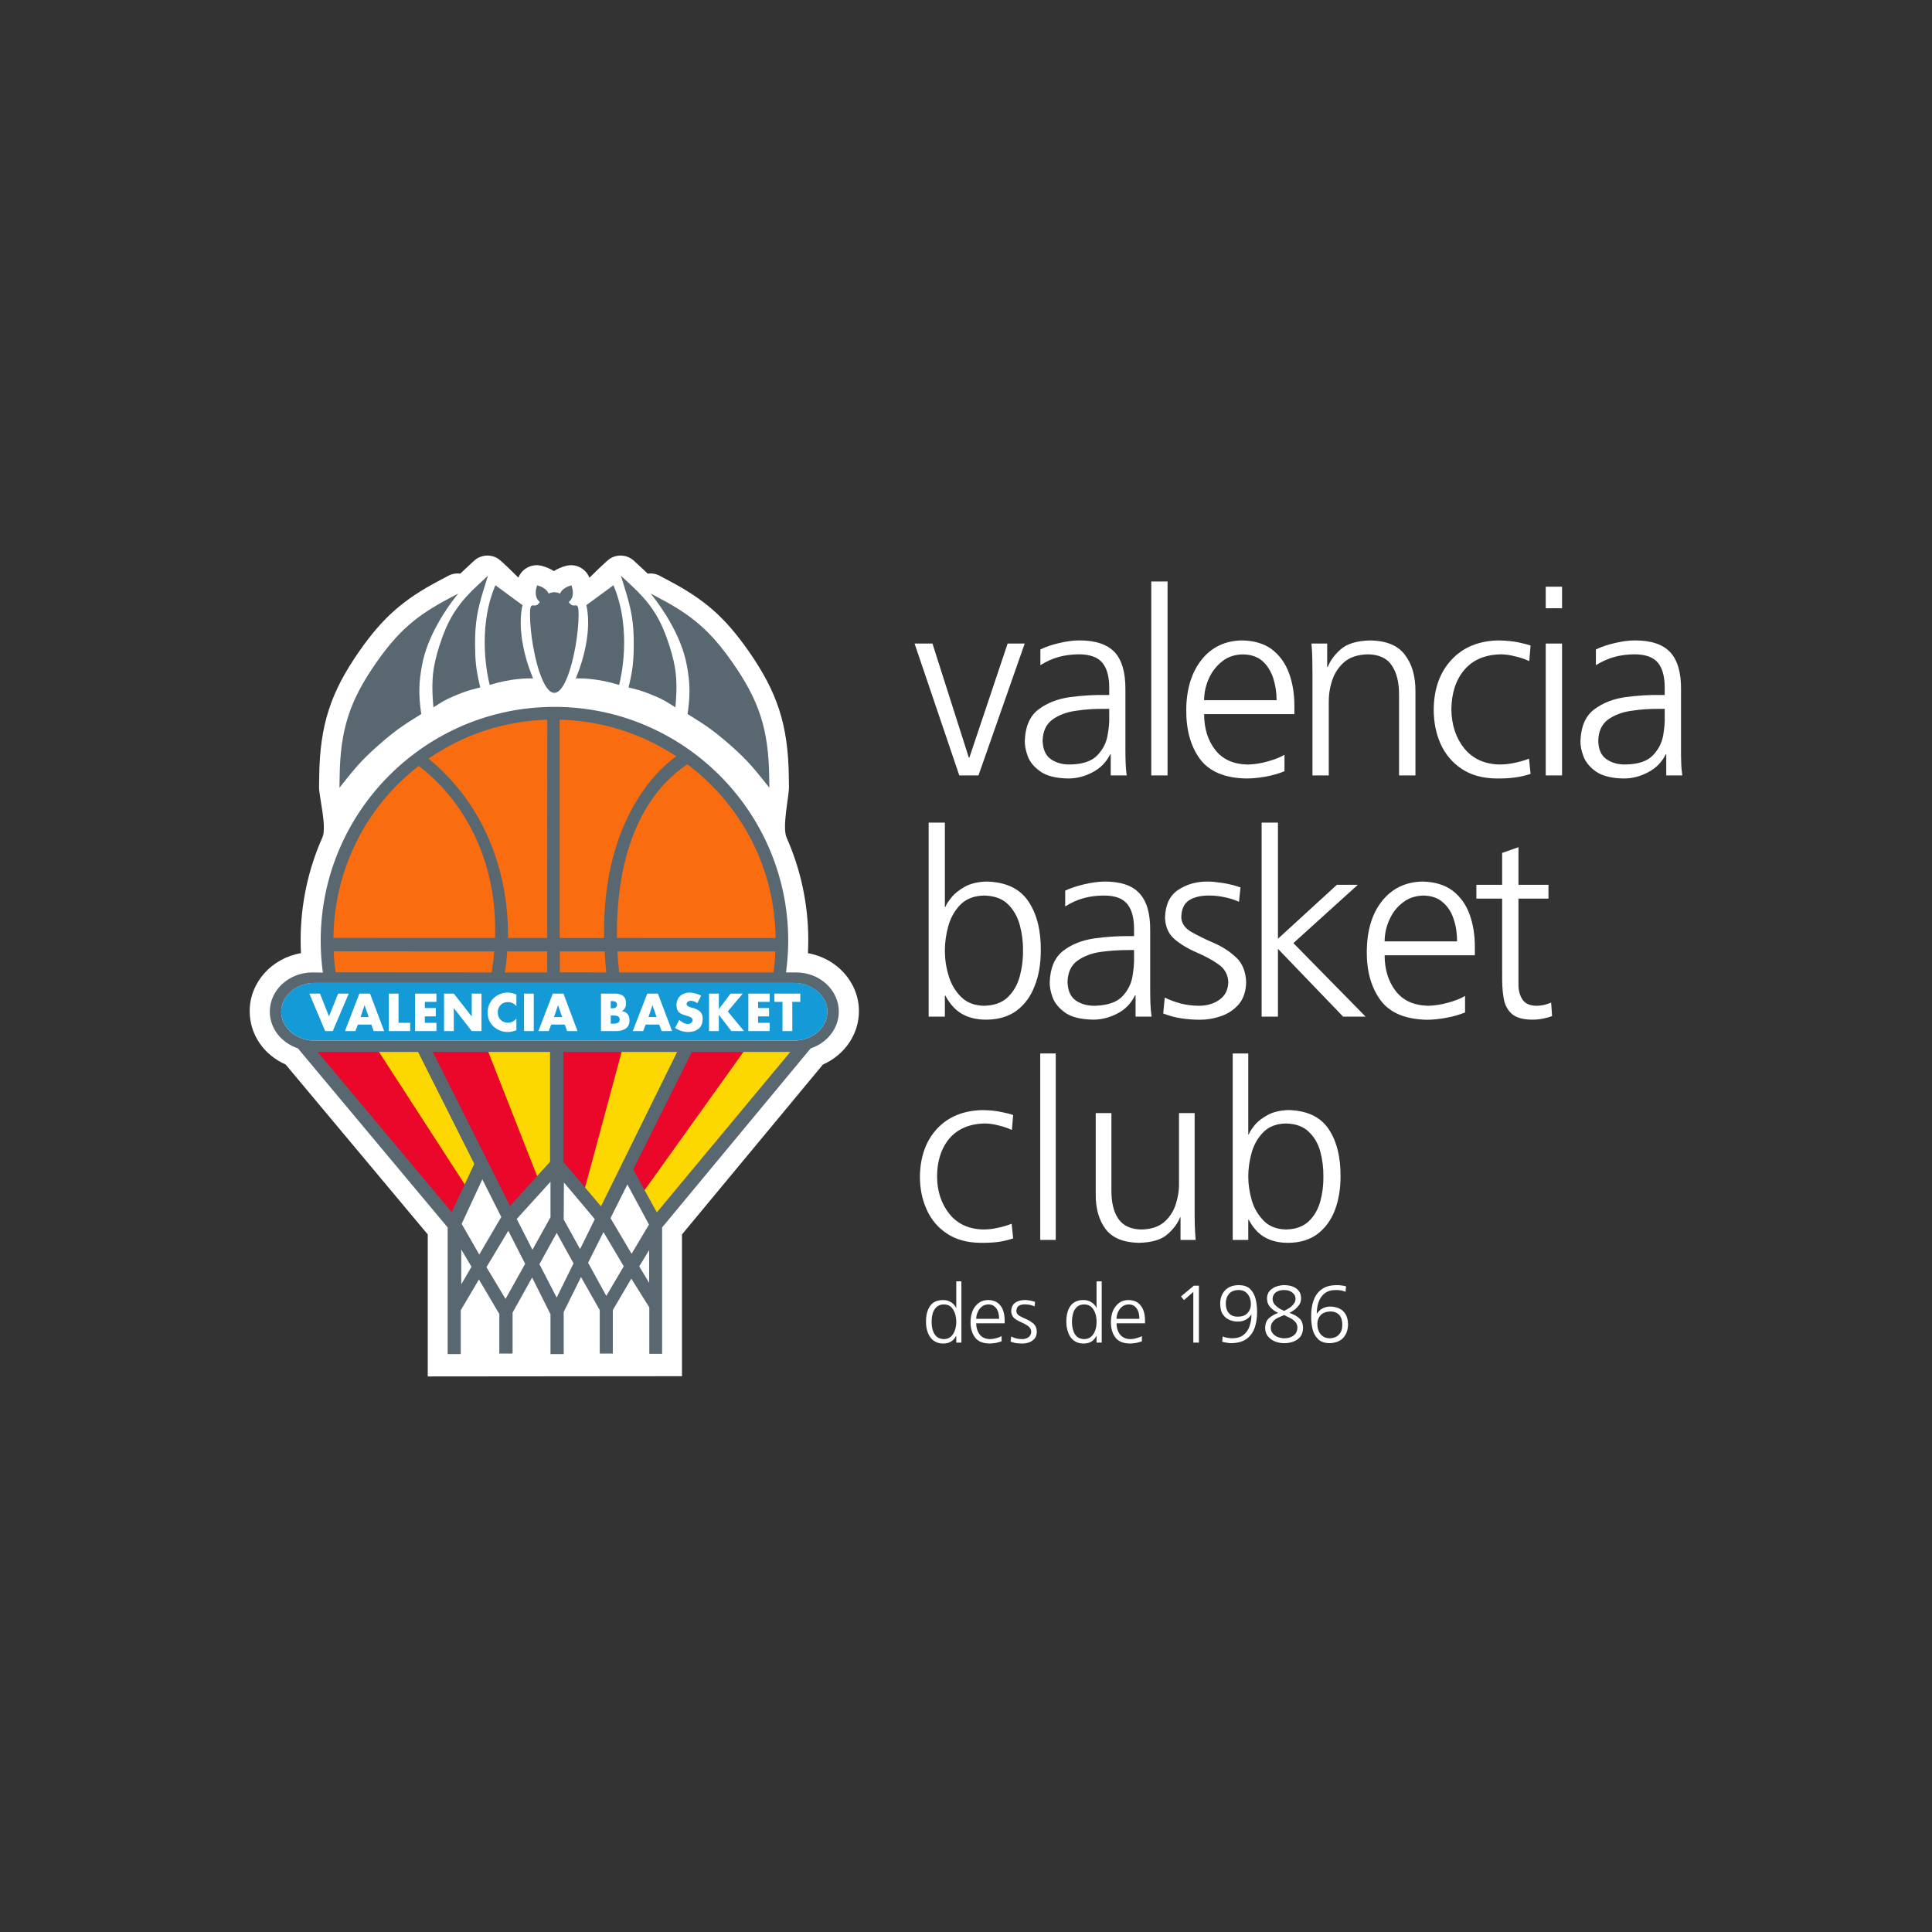<svg xmlns="http://www.w3.org/2000/svg" xmlns:xlink="http://www.w3.org/1999/xlink" version="1.1" width="155.906pt" height="155.906pt" viewBox="0 0 155.906 155.906">
<rect x="0" y="0" width="155.906" height="155.906" fill="#333333" stroke="none"/>
<defs>
<clipPath id="clip_188">
<path transform="matrix(1,0,0,-1,0,155.906)" d="M0 155.906H155.906V0H0Z"/>
</clipPath>
</defs>
<g>
<g id="layer_1" data-name="bg orange">
</g>
<g id="layer_1" data-name="BOXES">
</g>
<g id="layer_1" data-name="LOGOS">
<g clip-path="url(#clip_188)">
<path transform="matrix(1,0,0,-1,65.196,76.918)" d="M0 0C.019 .355 .029 .703 .029 1.046 .029 3.993-.597 6.797-1.722 9.331-2.097 10.176-1.519 12.702-1.529 13.384L-1.541 14.273C-1.6 18.394-2.452 21.043-4.799 24.396-6.698 27.104-8.327 28.538-11.247 30.074L-11.963 30.456C-12.267 30.619-12.604 30.672-12.927 30.628-13.017 30.716-13.109 30.803-13.205 30.892L-14.035 31.661C-14.565 32.151-15.358 32.225-15.969 31.84-16.277 31.646-17.631 30.295-17.631 30.295-17.93 31.058-18.763 31.475-19.559 31.244L-19.64 31.221C-19.865 31.155-20.18 31.037-20.497 30.834-20.817 31.037-21.133 31.155-21.358 31.221L-21.435 31.243C-22.227 31.476-23.06 31.064-23.363 30.306-23.363 30.306-24.703 31.647-25.012 31.841-25.623 32.225-26.416 32.151-26.946 31.66L-27.776 30.891C-27.871 30.803-27.963 30.715-28.053 30.628-28.375 30.671-28.711 30.618-29.014 30.457L-29.726 30.079C-32.653 28.537-34.282 27.103-36.182 24.395-38.528 21.043-39.38 18.394-39.438 14.273L-39.451 13.384C-39.46 12.702-38.803 10.187-39.176 9.35-40.306 6.811-40.935 4.001-40.935 1.046-40.935 .697-40.926 .349-40.909 .003-43.259-.401-45.047-2.348-45.047-4.681-45.047-6.551-43.924-8.195-42.147-8.983L-30.678-22.698V-34.156L-10.161-34.137V-22.695L1.21-8.987C2.967-8.215 4.117-6.539 4.117-4.681 4.117-2.353 2.339-.41 0 0" fill="#ffffff"/>
<path transform="matrix(1,0,0,-1,44.174,75.952)" d="M0 0H.03V.014Z" fill="#ea0729"/>
<path transform="matrix(1,0,0,-1,42.022,50.415)" d="M0 0C-.019 .861 .096 1.384 .132 1.524L.145 1.579-2.045 3.187-2.086 3.088C-3.552-.476-2.633-4.343-2.524-4.772L-2.502-4.858-2.418-4.832C-.795-4.334 .521-4.319 .864-4.328L.992-4.331 .944-4.212C.199-2.368 .019-.904 0 0" fill="#586770"/>
<path transform="matrix(1,0,0,-1,39.375,46.457)" d="M0 0-.829-.769C-2.287-2.12-3.062-3.262-3.688-4.982-3.743-5.133-3.796-5.295-3.849-5.457L-3.926-5.684C-4.444-7.329-4.563-8.365-4.439-10.119L-4.4-10.624-3.973-10.353C-3.407-9.994-3.059-9.844-2.444-9.59-1.832-9.338-1.49-9.236-.907-9.09L-.62-9.017-.687-8.726C-.951-7.593-1.03-6.889-1.038-5.588-1.051-3.725-.831-2.693-.334-1.081Z" fill="#586770"/>
<path transform="matrix(1,0,0,-1,36.973,47.898)" d="M0 0-.715-.381C-3.417-1.803-4.848-3.062-6.601-5.561-8.763-8.651-9.511-10.977-9.566-14.78L-9.578-15.668-9.025-14.974C-8.053-13.755-7.429-13.104-6.244-12.073-5.092-11.073-4.387-10.591-3.146-9.827L-2.977-9.723-3.005-9.528C-3.198-8.155-3.175-7.147-2.921-5.809L-2.92-5.808C-2.488-3.331-.762-.974-.244-.311Z" fill="#586770"/>
<path transform="matrix(1,0,0,-1,49.503,47.228)" d="M0 0-2.191-1.609-2.177-1.663C-2.141-1.803-2.027-2.326-2.045-3.187-2.065-4.09-2.244-5.553-2.99-7.399L-3.037-7.516-2.827-7.514C-2.359-7.514-1.11-7.563 .372-8.019L.456-8.045 .478-7.96C.588-7.531 1.508-3.668 .041-.099Z" fill="#586770"/>
<path transform="matrix(1,0,0,-1,53.966,51.953)" d="M0 0C-.059 .182-.116 .353-.175 .515-.798 2.232-1.573 3.374-3.033 4.727L-3.862 5.496-3.528 4.415C-3.032 2.807-2.812 1.775-2.824-.092-2.832-1.391-2.91-2.095-3.175-3.23L-3.243-3.521-2.956-3.594C-2.374-3.74-2.031-3.842-1.418-4.094-.806-4.346-.46-4.495 .111-4.857L.539-5.128 .577-4.622C.702-2.869 .582-1.834 .064-.186Z" fill="#586770"/>
<path transform="matrix(1,0,0,-1,46.691,49.611)" d="M0 0C0 .445-.032 .647-.111 .717-.148 .756-.195 .76-.228 .76-.244 .76-.263 .758-.285 .756L-.312 .754C-.421 .744-.587 .718-.79 1.017L-.791 1.025-.788 1.031C-.694 1.112-.62 1.202-.568 1.301-.368 1.679-.505 2.162-.551 2.301L-.577 2.377-.654 2.355C-.835 2.302-1.278 2.141-1.477 1.764L-1.499 1.705C-1.808 1.861-2.109 1.862-2.423 1.705L-2.449 1.775C-2.642 2.141-3.085 2.302-3.267 2.355L-3.345 2.377-3.37 2.301C-3.43 2.122-3.548 1.668-3.354 1.302-3.341 1.277-3.326 1.253-3.31 1.229-3.263 1.158-3.204 1.092-3.133 1.031L-3.13 1.026-3.132 1.018C-3.194 .926-3.254 .865-3.309 .824-3.311 .823-3.312 .821-3.314 .82-3.322 .815-3.33 .81-3.337 .805-3.341 .802-3.345 .8-3.349 .798-3.354 .795-3.359 .792-3.364 .79-3.369 .787-3.375 .784-3.38 .782-3.404 .771-3.427 .763-3.449 .758-3.45 .758-3.451 .758-3.452 .758-3.459 .756-3.465 .755-3.472 .754-3.474 .754-3.475 .754-3.477 .754-3.482 .753-3.488 .752-3.494 .751-3.537 .748-3.576 .752-3.61 .755L-3.636 .757C-3.659 .759-3.677 .761-3.693 .761-3.696 .761-3.699 .761-3.702 .761H-3.703C-3.734 .76-3.776 .753-3.81 .718-3.883 .654-3.916 .475-3.921 .095-3.921 .094-3.921 .092-3.921 .091-3.921 .062-3.921 .032-3.921 .001V0C-3.921-1.399-3.565-3.7-2.969-5.129-2.647-5.905-2.308-6.299-1.961-6.299-1.617-6.299-1.281-5.913-.961-5.151-.359-3.723 0-1.41 0 0" fill="#586770"/>
<path transform="matrix(1,0,0,-1,62.072,62.678)" d="M0 0C-.054 3.803-.803 6.129-2.966 9.22-4.718 11.718-6.148 12.977-8.85 14.399L-9.566 14.781-9.322 14.469C-8.804 13.805-7.079 11.449-6.645 8.97-6.39 7.632-6.367 6.625-6.561 5.254L-6.589 5.057-6.419 4.953C-5.177 4.187-4.471 3.706-3.322 2.707-2.139 1.679-1.515 1.028-.541-.195L.013-.887Z" fill="#586770"/>
<path transform="matrix(1,0,0,-1,59.904,84.627)" d="M0 0H4.314L-6.866-13.569-8.118-11.366Z" fill="#fcd700"/>
<path transform="matrix(1,0,0,-1,49.93,84.511)" d="M0 0 5.393-.116-1.392-13.453-3.201-11.273Z" fill="#fcd700"/>
<path transform="matrix(1,0,0,-1,39.237,84.627)" d="M0 0H5.448V-9.44L3.962-10.674Z" fill="#fcd700"/>
<path transform="matrix(1,0,0,-1,29.611,84.657)" d="M0 0 4.268 .146 9.244-9.457C9.244-9.457 8.063-11.36 8.063-11.498 8.063-11.636 0 0 0 0" fill="#fcd700"/>
<path transform="matrix(1,0,0,-1,64.075,83.97)" d="M0 0H-38.685C-40.173 0-41.384 1.046-41.384 2.331-41.384 3.613-40.173 4.656-38.685 4.656H0C1.487 4.656 2.697 3.613 2.697 2.331 2.697 1.046 1.487 0 0 0" fill="#149bd7"/>
<path transform="matrix(1,0,0,-1,45.09,78.552)" d="M0 0H3.926C3.857 .646 3.817 1.253 3.785 1.859H0Z" fill="#f96c0f"/>
<path transform="matrix(1,0,0,-1,62.653,76.693)" d="M0 0H-12.917C-12.882-.772-12.82-1.407-12.765-1.856L-.168-1.863C-.07-1.241-.017-.623 0 0" fill="#f96c0f"/>
<path transform="matrix(1,0,0,-1,62.676,75.78)" d="M0 0C-.036 5.81-2.872 10.957-7.206 14.208-12.294 10.828-13.049 4.134-12.972 .002Z" fill="#f96c0f"/>
<path transform="matrix(1,0,0,-1,54.726,61.036)" d="M0 0C0 0-6.134-3.631-5.89-14.744L-9.644-14.742V3.047C-6.083 2.975-2.756 1.856 0 0" fill="#f96c0f"/>
<path transform="matrix(1,0,0,-1,39.754,78.556)" d="M0 0-12.741 .009C-12.835 .629-12.894 1.243-12.922 1.875L.224 1.863C.178 1.258 .107 .645 0 .004Z" fill="#f96c0f"/>
<path transform="matrix(1,0,0,-1,40.636,78.559)" d="M0 0C.082 .456 .169 1.094 .217 1.866H3.609V0Z" fill="#f96c0f"/>
<path transform="matrix(1,0,0,-1,44.245,75.778)" d="M0 0H-3.344C-3.245 3.852-4.282 10.069-9.799 14.565-7.015 16.521-3.645 17.695 .004 17.789Z" fill="#f96c0f"/>
<path transform="matrix(1,0,0,-1,33.771,61.706)" d="M0 0C.126-.081 6.611-4.422 6.261-14.071L-6.951-14.066C-6.907-8.343-4.201-3.256-.002-.007Z" fill="#f96c0f"/>
<path transform="matrix(1,0,0,-1,36.379,98.629)" d="M0 0-11.794 14.231-6.299 14.518 1.295 2.787Z" fill="#ea0729"/>
<path transform="matrix(1,0,0,-1,40.98,97.964)" d="M0 0-6.795 13.738-1.88 13.852 2.544 2.598Z" fill="#ea0729"/>
<path transform="matrix(1,0,0,-1,47.021,96.537)" d="M0 0-2.336 2.529-2.147 12.436 3.24 12.009Z" fill="#ea0729"/>
<path transform="matrix(1,0,0,-1,51.763,96.395)" d="M0 0-1.461 2.317 3.646 12.284 8.582 12Z" fill="#ea0729"/>
<path transform="matrix(1,0,0,-1,25.82,80.18)" d="M0 0H-.856L.421-3.025H1.032L2.323 0H1.469L.729-1.839ZM3.933-1.893H3.275L3.6-.933ZM4.144-2.499 4.338-3.025H5.18L4.037 0H3.181L2.017-3.025H2.854L3.062-2.499ZM6.34 0H5.553V-3.025H7.278V-2.36H6.34ZM9.398-.665V0H7.675V-3.025H9.398V-2.36H8.462V-1.839H9.347V-1.166H8.462V-.665ZM10.013-3.025H10.8V-1.166L12.249-3.025H13.034V0H12.249V-1.849L10.8 0H10.013ZM15.85-.077C15.615 .028 15.377 .082 15.127 .082 14.703 .082 14.274-.102 13.974-.407 13.683-.71 13.527-1.102 13.527-1.506 13.527-1.971 13.679-2.36 14.014-2.661 14.329-2.943 14.731-3.099 15.153-3.099 15.399-3.099 15.587-3.043 15.85-2.963V-2.015C15.681-2.221 15.428-2.35 15.167-2.35 14.678-2.35 14.347-1.995 14.347-1.516 14.347-1.052 14.675-.685 15.16-.685 15.428-.685 15.684-.797 15.85-1.013ZM17.253 0H16.468V-3.025H17.253ZM19.539-1.893H18.888L19.212-.933ZM19.749-2.499 19.945-3.025H20.781L19.65 0H18.788L17.627-3.025H18.458L18.662-2.499ZM23.465-.603H23.515C23.725-.603 23.973-.618 23.973-.894 23.973-1.152 23.758-1.187 23.548-1.187H23.465ZM23.465-1.77H23.544C23.796-1.77 24.186-1.737 24.186-2.102 24.186-2.437 23.788-2.427 23.558-2.427H23.465ZM23.886-3.025C24.442-3.025 24.978-2.819 24.978-2.187 24.978-1.757 24.801-1.469 24.36-1.417 24.6-1.279 24.698-1.057 24.698-.782 24.698-.209 24.332 0 23.796 0H22.678V-3.025ZM27.162-1.893H26.511L26.832-.933ZM27.376-2.499 27.572-3.025H28.413L27.273 0H26.412L25.243-3.025H26.08L26.283-2.499ZM30.758-.169C30.498-.02 30.12 .082 29.82 .082 29.207 .082 28.772-.317 28.772-.933 28.772-1.516 29.098-1.648 29.586-1.786 29.758-1.839 30.073-1.914 30.073-2.131 30.073-2.352 29.874-2.447 29.688-2.447 29.415-2.447 29.187-2.293 28.991-2.124L28.656-2.765C28.959-2.976 29.335-3.099 29.712-3.099 30.018-3.099 30.341-3.02 30.574-2.819 30.813-2.615 30.886-2.313 30.886-2.008 30.886-1.506 30.558-1.308 30.14-1.166L29.939-1.122C29.805-1.072 29.586-1.005 29.586-.836 29.586-.657 29.78-.581 29.928-.581 30.12-.581 30.304-.655 30.45-.776ZM32.192-1.25 32.186 0H31.397V-3.025H32.186V-1.712L33.201-3.025H34.22L32.907-1.439 34.116 0H33.133ZM36.29-.665V0H34.569V-3.025H36.29V-2.36H35.356V-1.839H36.24V-1.166H35.356V-.665ZM38.115-.665H38.761V0H36.673V-.665H37.325V-3.025H38.115Z" fill="#ffffff"/>
<path transform="matrix(1,0,0,-1,67.69,81.633)" d="M0 0C0 1.743-1.543 3.161-3.439 3.161H-4.261C-4.141 4.077-4.083 4.915-4.083 5.72-4.083 16.125-12.547 24.591-22.95 24.591-33.349 24.591-41.811 16.125-41.811 5.72-41.811 4.847-41.752 3.982-41.636 3.147L-42.473 3.161C-44.372 3.161-45.917 1.743-45.917 0-45.917-1.329-45.032-2.492-43.651-2.966L-31.566-17.417V-27.639H-30.51V-24.105L-29.043-21.617-27.396-24.401V-27.596H-26.326V-24.29L-24.75-21.458-23.267-24.423V-27.639H-22.201V-24.239L-20.806-21.42-19.292-24.087V-27.596H-18.238V-24.088L-16.746-21.547-15.293-23.871V-27.619H-14.26V-17.417L-2.272-2.967C-.912-2.517 0-1.328 0 0M-16.59-12.742-11.857-3.253H-3.916L-14.686-16.202ZM-19.191-15.716-22.234-12.115V-3.253H-13.045ZM-16.104-20.561-15.306-19.246V-21.89ZM-18.425-16.666-17.063-13.948-15.318-17.184-16.723-19.541ZM-20.232-20.265-18.992-17.793-17.355-20.551-18.763-22.944ZM-20.88-19.164-22.201-16.777-22.183-13.789-19.69-16.749ZM-24.16-20.382-22.767-17.858-21.407-20.318-22.769-23.078ZM-25.99-16.731-23.267-13.731V-16.596L-24.724-19.221ZM-26.534-15.691-32.765-3.253H-23.301V-12.114ZM-28.435-20.623-26.673-17.687-25.311-20.354-26.896-23.186ZM-30.435-17.13-28.768-13.537-27.239-16.572-29.015-19.605ZM-30.468-19.193-29.642-20.591-30.468-22.011ZM-42.054-3.253H-33.955L-29.416-12.286-31.24-16.175ZM-33.912 19.821C-33.291 19.391-27.443 15.081-27.739 5.94L-40.785 5.945C-40.718 11.42-38.217 16.471-33.912 19.821M-27.802 4.857C-27.852 4.264-27.918 3.712-28.006 3.161L-40.603 3.17C-40.687 3.72-40.742 4.277-40.767 4.868ZM-23.525 23.559-23.53 5.94H-26.7C-26.645 8.737-27.187 15.532-33.107 20.416-30.29 22.368-26.981 23.453-23.525 23.559M-26.759 4.857H-23.53V3.158H-26.955C-26.889 3.543-26.808 4.123-26.759 4.857M-13.116 20.599C-13.941 20.037-19.132 16.086-18.939 5.938L-22.524 5.94V23.559C-19.16 23.475-15.912 22.453-13.116 20.599M-18.895 4.857C-18.865 4.252-18.823 3.709-18.767 3.161L-22.516 3.166V4.857ZM-5.099 5.938-17.904 5.94C-17.964 9.754-17.291 16.551-12.223 19.959-7.753 16.583-5.16 11.48-5.099 5.938M-5.123 4.857C-5.139 4.295-5.188 3.739-5.271 3.161H-17.727C-17.776 3.604-17.834 4.181-17.866 4.857ZM-.918-.01C-.918-1.296-2.128-2.341-3.615-2.341H-42.3C-42.487-2.341-42.669-2.325-42.844-2.294-44.073-2.076-45.001-1.135-45.001-.01-45.001 1.272-43.79 2.315-42.302 2.315H-3.617C-3.431 2.315-3.249 2.298-3.073 2.267-1.845 2.05-.918 1.111-.918-.01" fill="#586770"/>
<path transform="matrix(1,0,0,-1,82.691,51.932)" d="M0 0H-1.378L-4.468-9.21H-4.508L-7.445 0H-8.889L-5.28-10.642H-3.731Z" fill="#ffffff"/>
<path transform="matrix(1,0,0,-1,89.511,57.856)" d="M0 0C.013-.409-.026-.909-.137-1.504-.242-2.098-.514-2.631-.965-3.1-1.416-3.568-2.144-3.818-3.157-3.835-3.777-3.848-4.293-3.697-4.717-3.402-5.136-3.107-5.353-2.609-5.376-1.92-5.353-1.155-5.093-.589-4.582-.213-4.084 .152-3.445 .395-2.685 .498-1.932 .615-1.16 .664-.377 .652H0ZM.12-4.717H1.409C1.364-4.366 1.329-3.996 1.322-3.642 1.31-3.291 1.305-2.906 1.305-2.487V2.208C1.317 3.59 1.022 4.604 .429 5.236-.172 5.865-1.122 6.183-2.429 6.177-2.918 6.175-3.456 6.101-4.041 5.964-4.625 5.828-5.13 5.657-5.556 5.447V4.178C-5.064 4.488-4.566 4.709-4.041 4.852-3.52 4.988-2.978 5.055-2.429 5.055-1.55 5.048-.923 4.822-.549 4.369-.176 3.905 .009 3.227 0 2.312V1.771H-.254C-1.21 1.794-2.179 1.73-3.175 1.6-4.178 1.457-5.026 1.125-5.725 .594-6.417 .063-6.778-.79-6.813-1.955-6.82-2.304-6.744-2.693-6.577-3.162-6.402-3.635-6.067-4.039-5.554-4.403-5.051-4.757-4.293-4.953-3.304-4.965-2.63-4.965-1.971-4.797-1.337-4.46-.71-4.133-.233-3.642 .079-3.013H.12Z" fill="#ffffff"/>
<path transform="matrix(1,0,0,-1,0,155.906)" d="M92.904 93.332H94.218V108.982H92.904Z" fill="#ffffff"/>
<path transform="matrix(1,0,0,-1,97.169,56.503)" d="M0 0C0 .6 .128 1.172 .377 1.74 .627 2.304 .989 2.76 1.456 3.135 1.915 3.499 2.475 3.687 3.13 3.695 3.781 3.687 4.304 3.506 4.71 3.155 5.104 2.8 5.384 2.344 5.573 1.791 5.755 1.227 5.848 .63 5.848 0ZM6.484-4.4C6.152-4.606 5.694-4.787 5.126-4.943 4.546-5.107 4.009-5.186 3.504-5.193 2.351-5.164 1.479-4.77 .889-3.999 .298-3.238 0-2.275 0-1.123H7.283V-.456C7.283 .513 7.143 1.388 6.849 2.183 6.559 2.976 6.103 3.611 5.478 4.094 4.854 4.564 4.042 4.808 3.047 4.824 1.678 4.797 .597 4.272-.211 3.259-1.009 2.245-1.427 .91-1.442-.743-1.459-2.379-1.093-3.705-.345-4.732 .407-5.756 1.655-6.286 3.404-6.318 3.908-6.318 4.42-6.264 4.968-6.167 5.513-6.07 6.019-5.922 6.484-5.734Z" fill="#ffffff"/>
<path transform="matrix(1,0,0,-1,105.911,62.574)" d="M0 0H1.316V5.887C1.309 6.489 1.397 7.092 1.596 7.684 1.791 8.268 2.117 8.759 2.585 9.163 3.043 9.55 3.672 9.75 4.468 9.772 5.365 9.758 6.018 9.463 6.405 8.871 6.804 8.286 6.995 7.485 6.988 6.469V0H8.311V6.804C8.314 8.001 8.039 8.974 7.468 9.72 6.908 10.484 5.972 10.867 4.676 10.894 3.586 10.867 2.792 10.63 2.282 10.176 1.782 9.738 1.425 9.252 1.233 8.746H1.188V10.642H-.079C-.042 10.211-.019 9.792-.012 9.374-.007 8.962 .002 8.551 0 8.142Z" fill="#ffffff"/>
<path transform="matrix(1,0,0,-1,123.513,52.09)" d="M0 0C-.19 .067-.505 .151-.948 .246-1.385 .342-1.929 .394-2.569 .411-4.163 .384-5.441-.136-6.378-1.147-7.322-2.161-7.802-3.499-7.817-5.156-7.817-6.162-7.639-7.089-7.269-7.926-6.894-8.76-6.333-9.439-5.574-9.946-4.823-10.454-3.88-10.719-2.74-10.732-2.234-10.734-1.767-10.719-1.33-10.657-.885-10.61-.445-10.506 0-10.362L-.125-9.131C-.52-9.285-.919-9.396-1.31-9.473-1.709-9.562-2.107-9.601-2.524-9.601-3.736-9.572-4.675-9.131-5.359-8.296-6.032-7.451-6.374-6.408-6.392-5.156-6.378-3.838-6.032-2.775-5.346-1.965-4.658-1.155-3.673-.736-2.384-.711-2.024-.718-1.641-.771-1.241-.875-.847-.966-.465-1.096-.105-1.259Z" fill="#ffffff"/>
<path transform="matrix(1,0,0,-1,0,155.906)" d="M124.735 93.332H126.052V103.974H124.735ZM124.735 106.822H126.052V108.561H124.735Z" fill="#ffffff"/>
<path transform="matrix(1,0,0,-1,134.337,57.856)" d="M0 0C.017-.409-.025-.909-.126-1.504-.236-2.098-.507-2.631-.954-3.1-1.403-3.568-2.139-3.818-3.15-3.835-3.771-3.848-4.292-3.697-4.709-3.402-5.133-3.107-5.349-2.609-5.363-1.92-5.349-1.155-5.075-.589-4.578-.213-4.064 .152-3.437 .395-2.68 .498-1.921 .615-1.152 .664-.378 .652H0ZM.124-4.717H1.419C1.372-4.366 1.336-3.996 1.33-3.642 1.316-3.291 1.313-2.906 1.316-2.487V2.208C1.33 3.59 1.032 4.604 .431 5.236-.164 5.865-1.11 6.183-2.426 6.177-2.912 6.175-3.444 6.101-4.029 5.964-4.611 5.828-5.124 5.657-5.553 5.447V4.178C-5.057 4.488-4.55 4.709-4.029 4.852-3.514 4.988-2.971 5.055-2.426 5.055-1.536 5.048-.915 4.822-.545 4.369-.168 3.905 .003 3.227 0 2.312V1.771H-.253C-1.201 1.794-2.178 1.73-3.175 1.6-4.165 1.457-5.017 1.125-5.709 .594-6.403 .063-6.764-.79-6.799-1.955-6.812-2.304-6.733-2.693-6.563-3.162-6.393-3.635-6.056-4.039-5.553-4.403-5.045-4.757-4.292-4.953-3.299-4.965-2.621-4.965-1.963-4.797-1.337-4.46-.697-4.133-.228-3.642 .087-3.013H.124Z" fill="#ffffff"/>
<path transform="matrix(1,0,0,-1,75.18,106.663)" d="M0 0C0 .225 .023 .445 .079 .656 .141 .865 .24 1.04 .387 1.182 .531 1.323 .733 1.4 .993 1.402 1.237 1.4 1.433 1.32 1.582 1.182 1.726 1.033 1.831 .842 1.895 .634 1.957 .421 1.988 .213 1.988 0 1.988-.209 1.957-.427 1.895-.637 1.831-.845 1.726-1.031 1.582-1.172 1.433-1.323 1.237-1.391 .993-1.4 .733-1.391 .531-1.323 .387-1.182 .24-1.046 .141-.865 .079-.645 .023-.446 0-.221 0 0M2.401 3.261H1.988V1.114H1.975C1.956 1.171 1.903 1.254 1.824 1.35 1.742 1.459 1.629 1.551 1.477 1.625 1.33 1.712 1.143 1.752 .927 1.754 .436 1.752 .079 1.585-.136 1.258-.354 .941-.459 .52-.453 0-.453-.333-.407-.63-.303-.885-.201-1.162-.042-1.368 .161-1.522 .368-1.678 .62-1.755 .927-1.755 1.169-1.755 1.372-1.71 1.541-1.611 1.717-1.507 1.861-1.358 1.975-1.14H1.988V-1.683H2.401Z" fill="#ffffff"/>
<path transform="matrix(1,0,0,-1,78.778,106.425)" d="M0 0C0 .188 .038 .369 .124 .547 .198 .723 .31 .877 .458 .989 .605 1.101 .783 1.16 .992 1.164 1.194 1.16 1.355 1.101 1.485 .991 1.613 .882 1.702 .733 1.762 .57 1.821 .384 1.846 .203 1.846 0ZM2.048-1.39C1.944-1.46 1.799-1.506 1.618-1.559 1.435-1.613 1.265-1.632 1.108-1.638 .746-1.629 .467-1.502 .283-1.268 .097-1.026 0-.721 0-.362H2.294V-.147C2.294 .158 2.258 .436 2.163 .693 2.073 .944 1.925 1.139 1.727 1.291 1.537 1.437 1.28 1.514 .966 1.516 .53 1.514 .192 1.348-.067 1.02-.322 .708-.446 .288-.459-.238-.461-.754-.346-1.164-.106-1.489 .131-1.819 .523-1.983 1.073-1.993 1.232-1.993 1.396-1.968 1.576-1.947 1.742-1.92 1.894-1.864 2.048-1.814Z" fill="#ffffff"/>
<path transform="matrix(1,0,0,-1,81.555,108.266)" d="M0 0C.15-.049 .3-.102 .461-.122 .62-.142 .786-.152 .944-.152 1.115-.152 1.293-.126 1.477-.065 1.653-.008 1.802 .102 1.925 .236 2.045 .374 2.11 .563 2.111 .803 2.108 1.071 2.022 1.286 1.864 1.435 1.691 1.578 1.505 1.705 1.284 1.804 1.07 1.891 .881 1.992 .72 2.076 .554 2.175 .468 2.307 .461 2.444 .467 2.664 .528 2.808 .659 2.892 .794 2.974 .972 3.018 1.188 3.006 1.309 3.006 1.435 2.99 1.562 2.969 1.691 2.934 1.82 2.899 1.933 2.847L1.973 3.208C1.82 3.266 1.663 3.301 1.507 3.327 1.366 3.356 1.234 3.358 1.14 3.358 .85 3.358 .599 3.293 .39 3.157 .17 3.018 .057 2.775 .046 2.444 .057 2.21 .147 2.024 .295 1.888 .46 1.757 .645 1.65 .855 1.564 1.063 1.472 1.253 1.373 1.41 1.258 1.566 1.144 1.653 .991 1.662 .803 1.653 .6 1.579 .464 1.44 .356 1.293 .255 1.121 .203 .911 .203 .754 .203 .599 .228 .448 .26 .3 .297 .17 .352 .044 .416Z" fill="#ffffff"/>
<path transform="matrix(1,0,0,-1,86.503,106.663)" d="M0 0C0 .225 .029 .445 .088 .656 .14 .865 .244 1.04 .383 1.182 .527 1.323 .734 1.4 .992 1.402 1.238 1.4 1.43 1.32 1.582 1.182 1.728 1.033 1.832 .842 1.899 .634 1.959 .421 1.991 .213 1.985 0 1.991-.209 1.959-.427 1.899-.637 1.832-.845 1.728-1.031 1.582-1.172 1.43-1.323 1.238-1.391 .992-1.4 .734-1.391 .527-1.323 .383-1.182 .244-1.046 .14-.865 .088-.645 .029-.446 0-.221 0 0M2.402 3.261H1.985V1.114H1.973C1.959 1.171 1.905 1.254 1.832 1.35 1.742 1.459 1.63 1.551 1.48 1.625 1.331 1.712 1.145 1.752 .93 1.754 .443 1.752 .088 1.585-.135 1.258-.353 .941-.455 .52-.453 0-.453-.333-.4-.63-.297-.885-.2-1.162-.044-1.368 .159-1.522 .37-1.678 .62-1.755 .93-1.755 1.17-1.755 1.376-1.71 1.547-1.611 1.72-1.507 1.86-1.358 1.973-1.14H1.985V-1.683H2.402Z" fill="#ffffff"/>
<path transform="matrix(1,0,0,-1,90.1,106.425)" d="M0 0C.007 .188 .039 .369 .121 .547 .2 .723 .311 .877 .461 .989 .606 1.101 .788 1.16 .992 1.164 1.196 1.16 1.363 1.101 1.487 .991 1.613 .882 1.706 .733 1.763 .57 1.823 .384 1.843 .203 1.843 0ZM2.048-1.39C1.945-1.46 1.799-1.506 1.618-1.559 1.436-1.613 1.265-1.632 1.107-1.638 .749-1.629 .475-1.502 .284-1.268 .096-1.026 .007-.721 0-.362H2.299V-.147C2.299 .158 2.258 .436 2.166 .693 2.073 .944 1.922 1.139 1.729 1.291 1.538 1.437 1.28 1.514 .967 1.516 .53 1.514 .19 1.348-.059 1.02-.317 .708-.448 .288-.451-.238-.459-.754-.342-1.164-.107-1.489 .133-1.819 .525-1.983 1.072-1.993 1.235-1.993 1.397-1.968 1.573-1.947 1.742-1.92 1.898-1.864 2.048-1.814Z" fill="#ffffff"/>
<path transform="matrix(1,0,0,-1,96.338,103.751)" d="M0 0-1.037-.866-.792-1.16-.043-.503V-4.594H.41V0Z" fill="#ffffff"/>
<path transform="matrix(1,0,0,-1,99.891,106.251)" d="M0 0C-.318 0-.559 .089-.728 .292-.89 .47-.975 .73-.975 1.07-.975 1.385-.884 1.64-.71 1.846-.534 2.044-.276 2.148 .063 2.15 .281 2.15 .468 2.104 .616 1.989 .77 1.878 .871 1.739 .943 1.573 1.016 1.392 1.05 1.209 1.05 1.013 1.05 .708 .95 .468 .77 .28 .586 .089 .339 0 0 0M.073 2.544C-.398 2.542-.769 2.403-1.025 2.133-1.292 1.858-1.424 1.491-1.426 1.036-1.416 .658-1.349 .363-1.193 .16-1.044-.055-.856-.196-.64-.275-.419-.363-.202-.402 0-.392 .218-.402 .421-.355 .607-.263 .807-.171 .955-.023 1.079 .168H1.092C1.101-.154 1.05-.451 .95-.744 .859-1.041 .697-1.277 .465-1.465 .237-1.653-.071-1.745-.47-1.745-.601-1.745-.737-1.72-.878-1.7-1.005-1.676-1.129-1.641-1.229-1.594L-1.262-2.03C-1.14-2.06-1.015-2.08-.893-2.1-.774-2.126-.645-2.139-.521-2.139-.016-2.126 .398-2.017 .703-1.797 1.001-1.574 1.228-1.271 1.357-.895 1.489-.516 1.552-.097 1.552 .374 1.552 .736 1.514 1.09 1.437 1.414 1.357 1.739 1.211 2.009 .998 2.23 .782 2.438 .472 2.542 .073 2.544" fill="#ffffff"/>
<path transform="matrix(1,0,0,-1,102.69,104.812)" d="M0 0C.019 .238 .112 .427 .295 .54 .463 .664 .688 .711 .935 .711 1.083 .711 1.219 .694 1.366 .637 1.499 .588 1.615 .508 1.705 .402 1.801 .3 1.852 .161 1.856 0 1.852-.161 1.799-.297 1.705-.413 1.609-.54 1.496-.646 1.357-.736 1.216-.827 1.072-.905 .935-.972 .8-.911 .666-.84 .526-.765 .382-.669 .265-.562 .158-.448 .064-.322 .013-.176 0 0M2.007-2.31C2.002-2.515 1.949-2.686 1.849-2.817 1.744-2.946 1.609-3.033 1.449-3.098 1.291-3.157 1.119-3.184 .935-3.184 .758-3.184 .582-3.142 .416-3.08 .258-3.015 .122-2.914 .025-2.795-.089-2.668-.139-2.52-.141-2.352-.139-2.141-.089-1.979 .022-1.851 .122-1.714 .253-1.615 .416-1.536 .582-1.455 .754-1.385 .935-1.311 1.083-1.385 1.232-1.455 1.396-1.536 1.562-1.615 1.701-1.714 1.82-1.841 1.94-1.97 2.002-2.118 2.007-2.31M-.449 .034C-.442-.265-.346-.503-.168-.689 .013-.882 .219-1.031 .46-1.133 .158-1.244-.095-1.385-.29-1.566-.491-1.742-.59-2.007-.599-2.352-.59-2.626-.516-2.864-.358-3.038-.208-3.226-.02-3.352 .214-3.446 .441-3.533 .688-3.581 .935-3.578 1.184-3.581 1.427-3.539 1.655-3.462 1.89-3.377 2.079-3.245 2.23-3.073 2.377-2.891 2.452-2.651 2.463-2.352 2.452-1.997 2.351-1.734 2.153-1.563 1.947-1.385 1.682-1.244 1.368-1.137 1.516-1.06 1.662-.966 1.801-.855 1.947-.736 2.066-.609 2.16-.468 2.255-.317 2.302-.154 2.302 .034 2.302 .289 2.236 .493 2.111 .647 1.982 .805 1.814 .924 1.605 .999 1.407 1.066 1.177 1.105 .935 1.105 .739 1.105 .533 1.066 .324 1.001 .114 .929-.067 .815-.215 .664-.366 .496-.442 .295-.449 .034" fill="#ffffff"/>
<path transform="matrix(1,0,0,-1,107.356,105.831)" d="M0 0C.317-.002 .554-.106 .723-.287 .89-.473 .964-.73 .964-1.078 .964-1.397 .886-1.65 .708-1.846 .527-2.054 .277-2.153-.064-2.165-.291-2.161-.471-2.1-.614-1.994-.769-1.883-.875-1.744-.945-1.568-1.017-1.4-1.049-1.214-1.049-1.023-1.049-.716-.951-.473-.775-.287-.591-.106-.336-.012 0 0M-.078-2.559C.402-2.546 .77-2.413 1.028-2.138 1.288-1.862 1.419-1.496 1.427-1.04 1.419-.661 1.335-.369 1.188-.158 1.039 .05 .86 .192 .641 .275 .42 .355 .2 .397 0 .395-.214 .397-.424 .35-.613 .254-.802 .164-.955 .018-1.081-.171H-1.096C-1.098 .139-1.054 .449-.955 .741-.864 1.029-.697 1.272-.463 1.457-.238 1.641 .066 1.73 .463 1.73 .602 1.73 .735 1.718 .874 1.696 1.005 1.665 1.122 1.635 1.224 1.589L1.267 2.025C1.144 2.064 1.015 2.08 .893 2.099 .777 2.122 .651 2.124 .525 2.124 .004 2.122-.404 2.012-.702 1.787-1.012 1.569-1.222 1.262-1.357 .892-1.485 .516-1.554 .099-1.549-.369-1.554-.745-1.52-1.09-1.438-1.424-1.357-1.752-1.215-2.014-.994-2.227-.789-2.443-.48-2.546-.078-2.559" fill="#ffffff"/>
<path transform="matrix(1,0,0,-1,82.552,76.718)" d="M0 0C.012-.699-.077-1.395-.26-2.066-.444-2.748-.766-3.303-1.222-3.749-1.678-4.192-2.32-4.429-3.148-4.445-3.928-4.429-4.543-4.183-5.01-3.719-5.471-3.25-5.804-2.691-6.004-2.009-6.208-1.335-6.304-.661-6.304 0-6.304 .669-6.21 1.341-6.019 2.017-5.824 2.699-5.497 3.264-5.033 3.732-4.571 4.188-3.945 4.431-3.148 4.451-2.32 4.431-1.678 4.205-1.222 3.759-.766 3.308-.444 2.749-.26 2.076-.077 1.403 .012 .714 0 0M-7.612-5.32H-6.304V-3.627H-6.262C-5.903-4.301-5.456-4.8-4.902-5.114-4.357-5.416-3.703-5.572-2.934-5.565-1.969-5.556-1.154-5.312-.505-4.829 .143-4.344 .626-3.682 .947-2.832 1.276-2.007 1.437-1.053 1.437 0 1.454 1.653 1.113 2.986 .42 4.004-.273 5.018-1.393 5.541-2.934 5.58-3.638 5.558-4.219 5.424-4.691 5.164-5.157 4.899-5.521 4.612-5.776 4.294-6.039 3.97-6.195 3.719-6.262 3.531H-6.304V10.335H-7.612Z" fill="#ffffff"/>
<path transform="matrix(1,0,0,-1,91.514,77.315)" d="M0 0C.012-.409-.033-.914-.132-1.511-.241-2.109-.515-2.636-.963-3.11-1.414-3.565-2.141-3.816-3.154-3.848-3.776-3.853-4.297-3.709-4.709-3.414-5.134-3.112-5.347-2.617-5.367-1.928-5.347-1.158-5.085-.585-4.579-.219-4.074 .149-3.447 .387-2.686 .501-1.922 .602-1.154 .654-.378 .649H0ZM.123-4.723H1.415C1.366-4.364 1.333-4.004 1.32-3.655 1.308-3.295 1.303-2.914 1.303-2.49V2.208C1.319 3.585 1.027 4.596 .428 5.234-.158 5.875-1.118 6.185-2.419 6.177-2.919 6.165-3.449 6.088-4.034 5.954-4.621 5.811-5.124 5.649-5.556 5.446V4.17C-5.058 4.482-4.559 4.708-4.034 4.847-3.516 4.983-2.98 5.048-2.419 5.048-1.537 5.048-.915 4.818-.545 4.361-.171 3.905 .004 3.221 0 2.312V1.772H-.254C-1.199 1.791-2.175 1.727-3.176 1.593-4.175 1.45-5.025 1.123-5.718 .588-6.407 .052-6.773-.805-6.805-1.97-6.813-2.302-6.74-2.706-6.57-3.177-6.398-3.635-6.059-4.044-5.556-4.408-5.053-4.76-4.297-4.951-3.296-4.968-2.622-4.968-1.963-4.795-1.338-4.47-.705-4.141-.236-3.655 .076-3.008H.123Z" fill="#ffffff"/>
<path transform="matrix(1,0,0,-1,93.868,81.785)" d="M0 0C.466-.181 .952-.318 1.457-.391 1.956-.468 2.463-.505 2.981-.505 3.534-.505 4.087-.411 4.66-.219 5.22-.025 5.699 .292 6.088 .731 6.475 1.184 6.676 1.779 6.692 2.522 6.667 3.372 6.387 4.055 5.877 4.532 5.353 5.01 4.757 5.404 4.076 5.694 3.387 5.987 2.788 6.288 2.27 6.581 1.757 6.878 1.487 7.257 1.457 7.743 1.467 8.412 1.678 8.876 2.094 9.14 2.505 9.398 3.065 9.53 3.749 9.518 4.129 9.518 4.527 9.473 4.949 9.384 5.372 9.297 5.752 9.178 6.114 9.014L6.237 10.169C5.747 10.345 5.264 10.461 4.778 10.536 4.29 10.608 3.902 10.647 3.603 10.647 2.691 10.655 1.896 10.43 1.212 9.976 .533 9.533 .178 8.786 .144 7.743 .169 6.992 .434 6.393 .942 5.974 1.447 5.556 2.032 5.206 2.699 4.923 3.368 4.638 3.956 4.322 4.456 3.967 4.96 3.62 5.226 3.139 5.253 2.522 5.235 1.908 5 1.442 4.542 1.115 4.093 .788 3.542 .627 2.897 .622 2.374 .627 1.888 .684 1.42 .803 .952 .932 .515 1.085 .123 1.286Z" fill="#ffffff"/>
<path transform="matrix(1,0,0,-1,101.809,82.038)" d="M0 0H1.317V5.471L6.575 0H8.389L2.563 5.932 7.762 10.638H6.072L1.317 6.284V15.655H0Z" fill="#ffffff"/>
<path transform="matrix(1,0,0,-1,111.734,75.965)" d="M0 0C.005 .593 .125 1.179 .384 1.737 .627 2.3 .986 2.766 1.458 3.127 1.918 3.496 2.488 3.68 3.131 3.697 3.782 3.68 4.307 3.508 4.703 3.147 5.107 2.798 5.397 2.349 5.573 1.789 5.764 1.224 5.848 .626 5.846 0ZM6.491-4.403C6.15-4.611 5.7-4.789 5.127-4.946 4.557-5.105 4.01-5.188 3.501-5.198 2.359-5.167 1.482-4.775 .891-4.004 .3-3.241 .005-2.275 0-1.125H7.282V-.458C7.285 .503 7.144 1.383 6.857 2.178 6.564 2.979 6.106 3.611 5.484 4.091 4.854 4.564 4.04 4.805 3.048 4.827 1.682 4.795 .6 4.269-.204 3.258-1.015 2.243-1.415 .905-1.44-.754-1.459-2.384-1.09-3.706-.339-4.736 .406-5.758 1.658-6.288 3.405-6.326 3.905-6.326 4.436-6.267 4.973-6.169 5.521-6.073 6.024-5.922 6.491-5.739Z" fill="#ffffff"/>
<path transform="matrix(1,0,0,-1,124.956,71.4)" d="M0 0H-2.421V3.035L-3.738 2.572V0H-5.818V-1.113H-3.738V-7.335C-3.742-8.001-3.712-8.591-3.623-9.116-3.536-9.654-3.323-10.078-2.981-10.395-2.633-10.71-2.076-10.881-1.319-10.883-.979-10.883-.674-10.853-.384-10.786-.097-10.726 .126-10.665 .292-10.588L.215-9.51C.022-9.587-.164-9.643-.354-9.696-.538-9.735-.759-9.763-.999-9.763-1.525-9.748-1.896-9.582-2.111-9.238-2.324-8.908-2.428-8.502-2.421-8.009V-1.113H0Z" fill="#ffffff"/>
<path transform="matrix(1,0,0,-1,81.759,89.982)" d="M0 0C-.179 .072-.485 .154-.909 .237-1.326 .335-1.856 .391-2.471 .401-4.007 .367-5.226-.126-6.134-1.095-7.038-2.064-7.501-3.355-7.526-4.956-7.526-5.919-7.348-6.807-6.986-7.612-6.626-8.425-6.089-9.069-5.355-9.557-4.636-10.043-3.73-10.3-2.629-10.31-2.154-10.313-1.702-10.3-1.279-10.246-.858-10.199-.429-10.089 0-9.954L-.122-8.772C-.502-8.913-.88-9.03-1.261-9.102-1.638-9.193-2.03-9.232-2.426-9.232-3.588-9.201-4.503-8.784-5.152-7.969-5.799-7.154-6.131-6.152-6.141-4.956-6.134-3.69-5.799-2.671-5.145-1.888-4.472-1.11-3.521-.704-2.291-.679-1.945-.679-1.574-.736-1.192-.833-.816-.922-.449-1.048-.103-1.199Z" fill="#ffffff"/>
<path transform="matrix(1,0,0,-1,0,155.906)" d="M83.944 55.849H85.195V70.895H83.944Z" fill="#ffffff"/>
<path transform="matrix(1,0,0,-1,96.403,89.821)" d="M0 0H-1.261V-5.659C-1.251-6.242-1.345-6.824-1.531-7.389-1.717-7.951-2.035-8.427-2.47-8.807-2.928-9.186-3.523-9.379-4.284-9.394-5.153-9.386-5.778-9.089-6.157-8.529-6.541-7.967-6.724-7.196-6.716-6.221V0H-7.981V-6.539C-7.995-7.694-7.725-8.633-7.186-9.359-6.644-10.076-5.741-10.451-4.489-10.471-3.441-10.444-2.68-10.216-2.193-9.782-1.707-9.361-1.367-8.903-1.174-8.41H-1.139V-10.236H.083C.048-9.822 .025-9.419 .013-9.017 0-8.618 0-8.211 0-7.828Z" fill="#ffffff"/>
<path transform="matrix(1,0,0,-1,106.793,94.938)" d="M0 0C.01-.674-.073-1.346-.245-1.992-.417-2.638-.731-3.179-1.17-3.607-1.616-4.036-2.231-4.262-3.031-4.276-3.772-4.257-4.369-4.023-4.81-3.581-5.253-3.124-5.583-2.594-5.774-1.943-5.964-1.286-6.062-.641-6.062 0-6.062 .637-5.969 1.286-5.784 1.936-5.6 2.587-5.283 3.135-4.837 3.583-4.394 4.026-3.789 4.26-3.031 4.277-2.231 4.26-1.616 4.034-1.17 3.598-.731 3.177-.417 2.639-.245 1.993-.073 1.346 .01 .672 0 0M-7.318-5.119H-6.062V-3.494H-6.022C-5.676-4.141-5.249-4.619-4.718-4.914-4.193-5.213-3.559-5.357-2.829-5.354-1.891-5.347-1.108-5.109-.486-4.648 .139-4.177 .607-3.54 .919-2.74 1.228-1.935 1.384-1.018 1.384 0 1.397 1.586 1.074 2.862 .411 3.846-.258 4.825-1.334 5.323-2.829 5.36-3.494 5.337-4.058 5.204-4.506 4.956-4.961 4.708-5.309 4.438-5.559 4.123-5.801 3.819-5.957 3.576-6.022 3.393H-6.062V9.927H-7.318Z" fill="#ffffff"/>
</g>
</g>
</g>
</svg>
